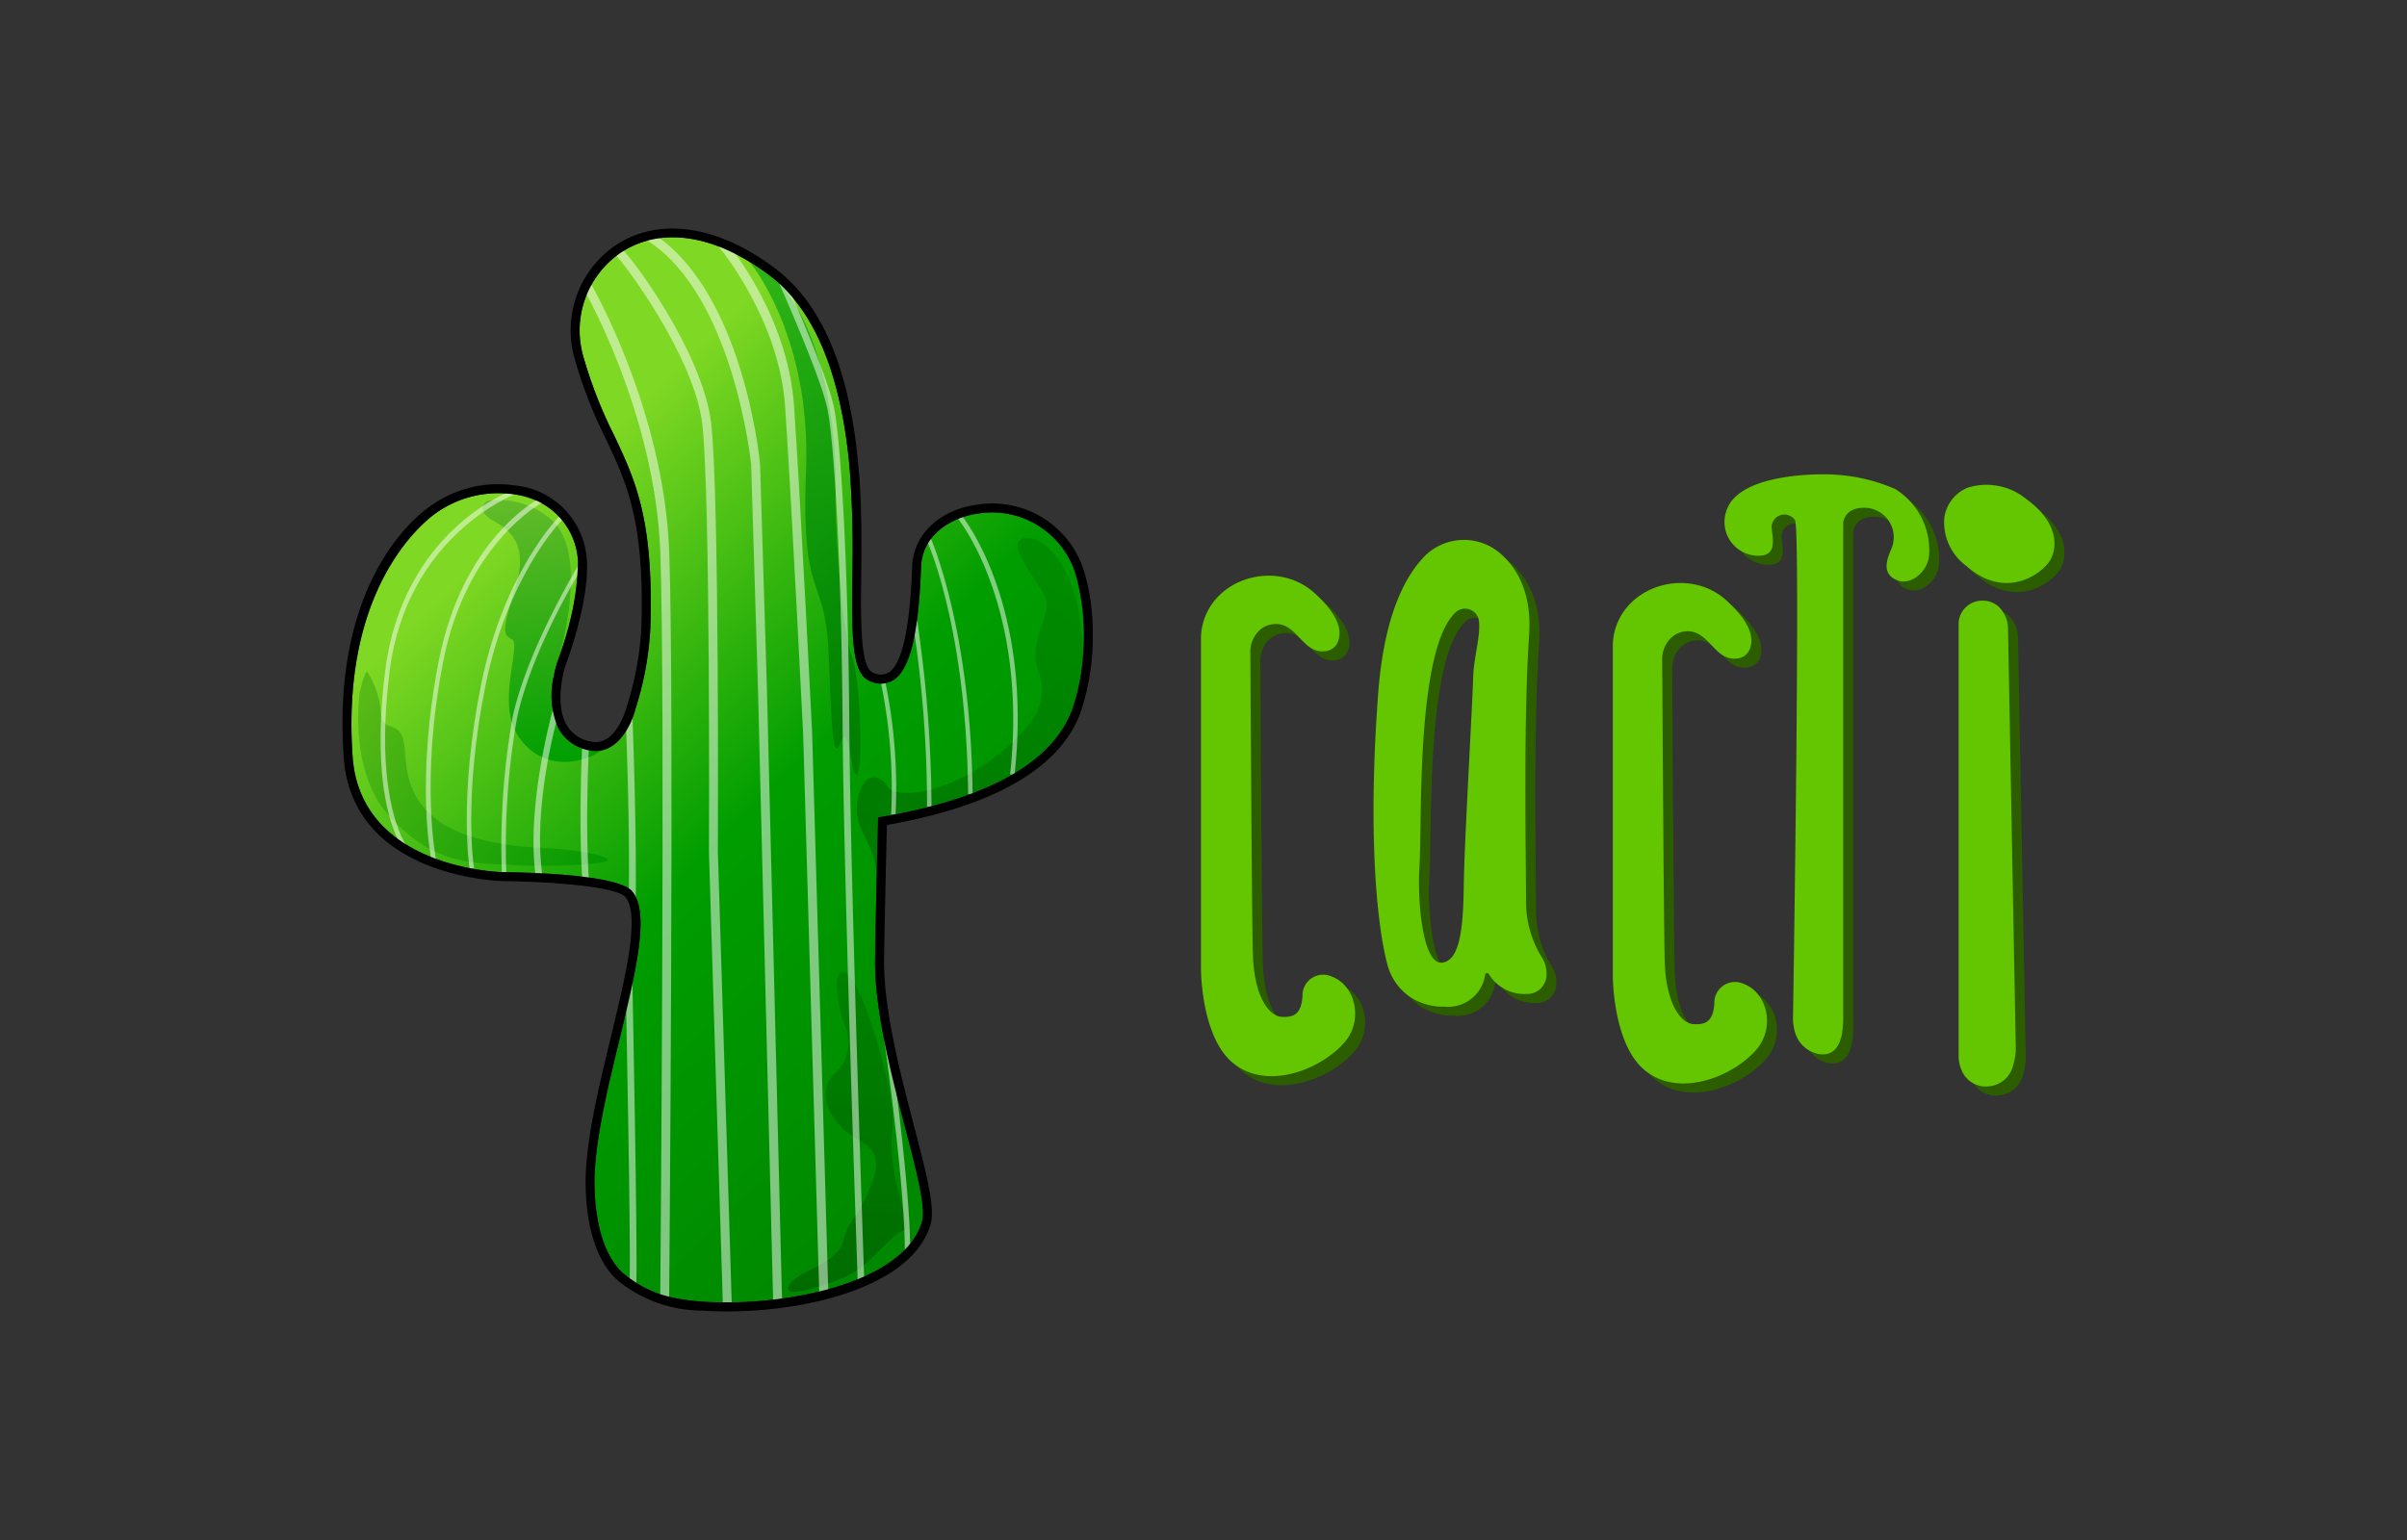 <svg xmlns="http://www.w3.org/2000/svg" width="200" height="128">
	<rect width="100%" height="100%" fill="#333333" stroke="none"/>
	<defs>
		<linearGradient id="a" x1="40.765" y1="45.52" x2="89.765" y2="95.963" gradientUnits="userSpaceOnUse">
			<stop offset="0" stop-color="#7fd823"/>
			<stop offset=".439" stop-color="#009d00"/>
			<stop offset=".904" stop-color="#080"/>
		</linearGradient>
		<linearGradient id="b" x1="42.799" y1="41.228" x2="46.695" y2="63.447" gradientUnits="userSpaceOnUse">
			<stop offset="0" stop-color="#64bc2a"/>
			<stop offset=".996" stop-color="#009f00"/>
		</linearGradient>
		<linearGradient id="c" x1="71.623" y1="81.097" x2="70.248" y2="107.024" gradientUnits="userSpaceOnUse">
			<stop offset="0" stop-color="#007d00" stop-opacity=".8"/>
			<stop offset=".996" stop-color="#006c00"/>
		</linearGradient>
		<linearGradient id="d" x1="64.767" y1="23.037" x2="71.838" y2="63.367" gradientUnits="userSpaceOnUse">
			<stop offset="0" stop-color="#009e0e" stop-opacity=".7"/>
			<stop offset=".996" stop-color="#070" stop-opacity=".9"/>
		</linearGradient>
		<linearGradient id="e" x1="89.151" y1="46.408" x2="75.271" y2="71.418" gradientUnits="userSpaceOnUse">
			<stop offset=".004" stop-color="#008a00"/>
			<stop offset="1" stop-color="#007500"/>
		</linearGradient>
		<linearGradient id="f" x1="28.274" y1="59.893" x2="49.552" y2="74.624" gradientUnits="userSpaceOnUse">
			<stop offset="0" stop-color="#59ba17"/>
			<stop offset=".996" stop-color="#009800"/>
		</linearGradient>
	</defs>
	<path d="M111.088 54.854a1.236 1.236 0 0 0 .937-.828c.257-.763.2-1.988-1.945-3.956-3.1-2.849-8.485-1.347-9.36 2.766a5.324 5.324 0 0 0-.1 1.113v27.337s-.007 5.694 2.7 7.852c2.94 2.345 7.447.375 9.27-1.8 1.518-1.81.887-4.706-1.143-5.435a1.715 1.715 0 0 0-2.39 1.639c-.105 1.521-.742 1.79-1.746 1.723-1.076-.072-2.293-1.753-2.382-5.289-.082-3.194-.187-21.489-.207-25.007a2.448 2.448 0 0 1 .662-1.731 2 2 0 0 1 1.477-.623c1.832.002 2.244 2.618 4.227 2.239zM128.9 80.261a8.761 8.761 0 0 1-1.27-4.708c0-3.318-.231-14.886.254-22 .235-3.461-.964-5.522-2.316-6.735a4.624 4.624 0 0 0-6.63.452c-1.575 1.773-3.141 5.061-3.6 11.177-.873 11.745-.085 19.227.754 22.416a4.715 4.715 0 0 0 1.82 2.7 4.98 4.98 0 0 0 2.941.859 3.1 3.1 0 0 0 3.366-2.652.162.162 0 0 1 .3-.065 3.458 3.458 0 0 0 3.131 1.658 1.59 1.59 0 0 0 1.654-1.406 2.478 2.478 0 0 0-.404-1.696zm-5.665-23.208c-.061 2.239-.741 13.905-.781 17.281s-.279 6.314-1.838 6.433-2.027-5.013-1.847-7.921-.089-11.357 1.137-16.961c.551-2.5 1.271-3.7 1.9-4.266a1.163 1.163 0 0 1 1.912.785c.134 1.273-.437 3.016-.481 4.649zm29.489-16.872s-7.352-.28-8.436 3a2.807 2.807 0 0 0 2.43 3.755c1.9.141 1.361-1.447 1.316-2.421a1.067 1.067 0 0 1 1.948-.524c.455.824-.111 37.562-.17 41.341a3.68 3.68 0 0 0 .111 1 2.562 2.562 0 0 0 2.042 2.033c1.874.309 2.018-1.978 2.018-2.9V44.211s.059-1.258 1.753-1.258a2.453 2.453 0 0 1 2.242 3.431c-.326.75-.882 2.09.515 2.607 1.213.45 2.637-.854 2.637-2.277a5.987 5.987 0 0 0-2.832-5.32 14.732 14.732 0 0 0-5.574-1.213zm11.603 1.106a3.172 3.172 0 0 0-1.943 2.471 4.489 4.489 0 0 0 1.847 4.044c3.337 2.937 6.414.54 6.993-.559s.606-3.118-2.078-5.055a5.2 5.2 0 0 0-4.819-.901zm-.755 11.213v35.965a3.02 3.02 0 0 0 .281 1.318 2.169 2.169 0 0 0 2.137 1.273 2.29 2.29 0 0 0 2.138-1.845 4.7 4.7 0 0 0 .192-1.468l-.642-34.718a2.609 2.609 0 0 0-.535-1.573 1.922 1.922 0 0 0-1.553-.773 1.964 1.964 0 0 0-2.018 1.821z" fill="#2c5e00"/>
	<path d="M110.258 54.1a1.237 1.237 0 0 0 .938-.828c.257-.763.2-1.989-1.946-3.956-3.1-2.849-8.485-1.347-9.36 2.765a5.407 5.407 0 0 0-.1 1.114v27.339s-.007 5.694 2.7 7.852c2.939 2.345 7.447.375 9.27-1.8 1.517-1.809.887-4.7-1.143-5.434a1.716 1.716 0 0 0-2.391 1.639c-.105 1.52-.742 1.79-1.746 1.723-1.076-.073-2.292-1.753-2.382-5.29-.081-3.193-.187-21.488-.207-25.007a2.453 2.453 0 0 1 .663-1.731 2 2 0 0 1 1.477-.622c1.832.001 2.245 2.617 4.227 2.236z" fill="#64c600"/>
	<path d="M145.31 55.461a1.234 1.234 0 0 0 .937-.828c.257-.763.2-1.988-1.945-3.956-3.1-2.849-8.485-1.347-9.36 2.766a5.324 5.324 0 0 0-.1 1.113v27.337s-.007 5.694 2.7 7.852c2.939 2.345 7.447.375 9.27-1.8 1.518-1.81.887-4.706-1.143-5.435a1.716 1.716 0 0 0-2.39 1.639c-.105 1.521-.742 1.791-1.746 1.723-1.077-.072-2.293-1.753-2.383-5.289-.081-3.193-.186-21.489-.206-25.007a2.45 2.45 0 0 1 .662-1.731 2 2 0 0 1 1.477-.623c1.832.002 2.244 2.618 4.227 2.239z" fill="#2c5e00"/>
	<path d="M144.48 54.709a1.234 1.234 0 0 0 .937-.828c.258-.763.2-1.988-1.945-3.956-3.1-2.849-8.485-1.347-9.36 2.766a5.324 5.324 0 0 0-.1 1.113v27.337s-.007 5.694 2.7 7.852c2.939 2.345 7.447.375 9.27-1.8 1.517-1.81.887-4.706-1.143-5.435a1.716 1.716 0 0 0-2.391 1.639c-.1 1.521-.742 1.79-1.746 1.723-1.076-.072-2.292-1.753-2.382-5.289-.081-3.194-.187-21.489-.207-25.007a2.451 2.451 0 0 1 .663-1.731 2 2 0 0 1 1.477-.623c1.832.002 2.247 2.618 4.227 2.239zm-16.408 24.799A8.766 8.766 0 0 1 126.8 74.8c0-3.318-.231-14.886.255-22 .234-3.461-.965-5.522-2.317-6.735a4.623 4.623 0 0 0-6.629.452c-1.576 1.773-3.142 5.06-3.6 11.177-.873 11.745-.085 19.227.754 22.416a4.721 4.721 0 0 0 1.82 2.7 4.981 4.981 0 0 0 2.942.859 3.1 3.1 0 0 0 3.375-2.649.162.162 0 0 1 .3-.065 3.458 3.458 0 0 0 3.131 1.658 1.59 1.59 0 0 0 1.654-1.407 2.474 2.474 0 0 0-.413-1.698zM122.407 56.3c-.061 2.238-.74 13.905-.781 17.281s-.279 6.314-1.837 6.432-2.028-5.013-1.848-7.92-.088-11.357 1.138-16.961c.55-2.5 1.27-3.706 1.9-4.266a1.163 1.163 0 0 1 1.912.785c.131 1.274-.44 3.017-.484 4.649z" fill="#64c600"/>
	<path d="M151.894 39.428s-7.352-.279-8.436 3a2.807 2.807 0 0 0 2.431 3.755c1.9.141 1.36-1.447 1.315-2.421a1.067 1.067 0 0 1 1.948-.525c.455.825-.11 37.562-.17 41.342a3.685 3.685 0 0 0 .112 1 2.558 2.558 0 0 0 2.041 2.032c1.874.31 2.018-1.977 2.018-2.9V43.459s.06-1.259 1.753-1.259a2.454 2.454 0 0 1 2.243 3.432c-.326.75-.883 2.09.514 2.607 1.214.449 2.637-.854 2.637-2.278a5.987 5.987 0 0 0-2.832-5.319 14.738 14.738 0 0 0-5.574-1.214zm11.606 1.107a3.172 3.172 0 0 0-1.943 2.471 4.493 4.493 0 0 0 1.843 4.044c3.336 2.937 6.413.54 6.992-.559s.606-3.118-2.077-5.055a5.2 5.2 0 0 0-4.815-.901zm-.757 11.21v35.968a3.019 3.019 0 0 0 .28 1.318 2.17 2.17 0 0 0 2.137 1.269 2.288 2.288 0 0 0 2.138-1.844 4.667 4.667 0 0 0 .192-1.468l-.642-34.719a2.606 2.606 0 0 0-.535-1.572 1.921 1.921 0 0 0-1.553-.773 1.963 1.963 0 0 0-2.017 1.821z" fill="#64c600"/>
	<path d="M89.049 59.078c-1.684 4.341-7 7.309-15.79 8.808l-.3.059-.008.3c-.015.453-.26 11.1-.245 11.924.06 4.208 1.41 9.372 2.493 13.527.943 3.584 1.752 6.685 1.41 7.843-1.558 5.268-11.783 7.086-18.186 6.648-3.51-.237-4.942-1.091-6.329-2.107-1.663-1.21-2.612-3.866-2.694-7.479-.067-3.369 1.024-7.873 2.078-12.229 1.365-5.654 2.545-10.536 1.046-12.3-1.232-1.432-9.075-1.565-10.64-1.58-.119 0-11.924-.2-12.585-9.6-1.068-15.248 7.027-20.331 7.146-20.4a8.935 8.935 0 0 1 4.956-1.5 9.362 9.362 0 0 1 1.254.089 7.115 7.115 0 0 1 2.074.624 5.728 5.728 0 0 1 3.3 4.971c.171 3.376-1.714 8.31-1.736 8.37-.044.141-1.105 3.383.134 5.565a3.638 3.638 0 0 0 2.5 1.751c2.293.5 3.554-2.092 3.888-3.5a26.227 26.227 0 0 0 1.217-6.619c.3-9.075-1.246-12.332-3.027-16.1a37.147 37.147 0 0 1-2.53-6.478 7.824 7.824 0 0 1 3.042-8.622c3.368-2.278 7.917-1.58 12.48 1.9 3.681 2.812 5.9 8.184 6.6 15.96a89.55 89.55 0 0 1 .222 9.023c-.044 4.889-.081 8.125 1.492 8.7a2.038 2.038 0 0 0 1.966-.126c1.343-.9 2.055-3.851 2.256-9.312.052-2.679 2.448-4.192 4.8-4.511a7.264 7.264 0 0 1 8.125 5.35 19.784 19.784 0 0 1-.409 11.051z" fill="url(#a)"/>
	<path d="M50.02 62.358c-2.285 1.521-5.417 1.38-7.071-1.35s.393-7.48-.416-7.873-.764-.89.3-4.319-.312-4.689-1.818-5.52-.8-1.61-.4-1.684a6.653 6.653 0 0 1 5.061 1.469c2.768 2.189 1.632 8.273.853 11.315 0 .008-.007.015-.007.023a19.35 19.35 0 0 1-.223.623 9.337 9.337 0 0 0-.282 1.128 6.805 6.805 0 0 0 .416 4.437 3.638 3.638 0 0 0 2.5 1.751 2.349 2.349 0 0 0 1.087 0z" fill="url(#b)"/>
	<path d="M75.092 102.255c-.831.2-2.923 2.879-4.274 3.584s-5.854 2.352-5.283 1.069 4.037-1.774 4.519-3.733 1.306-1.855 2.441-4.956-1.1-3.02-2.582-4.526-1.729-3.436-.549-4.452a3.567 3.567 0 0 0 .757-4.193 10.451 10.451 0 0 1-.572-3.5c.839-4.088 5.053 8.808 4.593 12.473s1.781 8.041.95 8.234z" fill="url(#c)"/>
	<path d="M71.189 64.376c-.549.052-.593-4.437-1.291-2.753s-.742-.371-1.046-7.271-2.3-4.059-1.877-15.315c.408-10.922-4.408-16.925-4.7-17.274A18.235 18.235 0 0 1 64 22.936a11.177 11.177 0 0 1 1.106.964c4.088 5.3 4.4 14.076 4.326 16.925s.519 11.813 1.306 13.586.993 9.913.451 9.965z" opacity=".9" fill="url(#d)"/>
	<path d="M89.969 54.693v.015a16.718 16.718 0 0 1-.92 4.37c-1.684 4.341-7 7.309-15.79 8.808l-.3.059-.008.3c-.007.2-.059 2.471-.119 4.979.082-3.665-2.493-4.14-1.343-7.561.468-1.4 1.6-1.291 2.226-.334 1.084 1.633 8.14-.133 12.221-5.706a4.455 4.455 0 0 0 .349-3.873c-.853-2.033.742-4.281.7-5.55s-3.405-4.623-2.137-5.365 5.099 1.652 5.121 9.858z" opacity=".85" fill="url(#e)"/>
	<path d="M42.251 71.878c-2.664-.193-6.522.208-10.44-4.7 0 0-2.6-2.991-1.936-9.543 0 0 .489-2.226.7-1.706a7.034 7.034 0 0 1 1.046 3.228c.193 2.033 1.811.348 2.011 3.131s.46 7.739 11.664 8.2c0 0 3.74.193 5.031.816s-5.419.774-8.076.574z" fill="url(#f)"/>
	<g opacity=".5" fill="#fff">
		<path d="M33.753 70.933c-.131-.144-3.182-3.659-1.749-15.162C33.44 44.242 42.239 40.9 42.328 40.872l.507.189c-.087.031-9.056 3.46-10.463 14.756C30.96 67.152 34 70.65 34.028 70.684z"/>
		<path d="M35.823 71.338c-.013-.063-1.314-6.4.635-16.408 1.958-10.055 8.127-13.361 8.19-13.393l.41.237C45 41.806 38.744 45.133 36.822 55c-1.933 9.923-.591 16.459-.578 16.521z"/>
		<path d="M39.019 72.218c-.009-.058-.93-5.929.948-15.281 1.884-9.376 6.438-13.945 6.484-13.99l.26.264c-.045.045-4.52 4.543-6.38 13.8-1.864 9.28-.955 15.092-.945 15.15z"/>
		<path d="M41.7 72.5a61.458 61.458 0 0 1 .889-12.861c1.2-5.683 5.565-12.821 5.606-12.887v.712c-.041.066-4.062 6.632-5.242 12.252a61.011 61.011 0 0 0-.882 12.769zm2.807.279c-.811-5.9 1.442-13.837 1.464-13.908l.332.853c-.021.069-2.039 7.2-1.245 12.979zm3.862.135c-.3-4.769 0-10.779 0-10.837l.555.221c0 .058-.3 5.954 0 10.69zm4.452 1.991-.571-.835c.086-6.127-.237-13.7-.241-13.78l.546-.607c.003.076.352 9.079.266 15.222z"/>
		<path d="m55.6 108.131-.742-.007c0-.494.438-50.5.007-62.224-.428-11.636-6.374-21.891-6.434-21.993l.64-.375c.061.1 6.1 10.512 6.536 22.341.429 11.744-.007 61.763-.007 62.258zm-2.724-1.401-.56-.305c.108-3.044-.3-23.248-.307-23.451l.536-1.6c.004.202.439 22.296.331 25.356z"/>
		<path d="m60.057 108.265-1.15-37.445c0-.308.138-29.522-.55-35.542-.65-5.685-6.652-13.621-7.215-14.082l.219-.267-.225-.354.372-.021c.649.31 6.9 8.672 7.586 14.64.693 6.062.556 35.322.555 35.617l1.15 37.43z"/>
		<path d="m64.239 108.1-1.258-50.856-.567-18.635c-.012-.117-1.434-14.076-8.675-18.652l.4-.627c7.546 4.77 8.961 18.643 9.015 19.232l.569 18.661 1.255 50.747z"/>
		<path d="M68.07 107.428 66.735 61c-.01-.189-.987-19.781-1.5-27.221-.51-7.322-5.452-13.2-5.5-13.256l.565-.481c.21.247 5.15 6.122 5.677 13.685.518 7.448 1.5 27.047 1.506 27.244l1.337 46.274z"/>
		<path d="M71.265 106.389c-.011-.328-1.165-33.172-1.252-46.109-.089-13.55-.716-23.662-1.26-26.3-.555-2.689-4.053-10.529-4.087-10.6l.656.095c.139.312 3.41 7.649 3.976 10.4.549 2.662 1.181 12.821 1.272 26.406.087 12.93 1.223 45.607 1.235 45.936zm3.149-38.672-.371-.01a43.389 43.389 0 0 0-.826-10.856l.359-.094a43.757 43.757 0 0 1 .838 10.96zm2.986-.657-.371-.012a99.785 99.785 0 0 0-1.109-14.825l.281-.69A107.3 107.3 0 0 1 77.4 67.06zM80.443 66c-.137-13.779-3.349-20.887-3.381-20.958l.208-.461c.034.071 3.407 7.558 3.544 21.414zm3.857-1.6-.368-.041c1.534-13.992-4.3-21.216-4.358-21.286l.39-.138c.061.065 5.891 7.301 4.336 21.465zm-8.672 39.57h-.445c.01-5.455-1.692-17.394-1.71-17.514l.441-.064c.017.12 1.724 12.091 1.714 17.578z"/>
	</g>
	<path d="M90.17 47.815a7.977 7.977 0 0 0-8.934-5.877c-3.206.43-5.394 2.53-5.446 5.224-.186 5.053-.831 7.984-1.922 8.718a1.337 1.337 0 0 1-1.3.045c-1.083-.4-1.046-4.089-1.009-8 .03-2.782.06-5.936-.222-9.1-.728-8.1-2.983-13.5-6.886-16.48-4.763-3.631-9.751-4.359-13.351-1.925a8.557 8.557 0 0 0-3.339 9.438 38.173 38.173 0 0 0 2.568 6.6c1.743 3.687 3.25 6.863 2.96 15.76a26.042 26.042 0 0 1-1.187 6.433c-.007.037-.853 3.443-3.013 2.983a2.919 2.919 0 0 1-2.018-1.388c-1.076-1.892-.089-4.934-.081-4.949.081-.208 1.958-5.12 1.773-8.659a6.618 6.618 0 0 0-6-6.292 9.532 9.532 0 0 0-6.73 1.536c-.356.208-8.57 5.327-7.472 21.065.7 10.084 13.2 10.292 13.327 10.292 3.48.029 9.3.408 10.076 1.32 1.254 1.477 0 6.649-1.209 11.642-1.062 4.4-2.167 8.956-2.093 12.421.082 3.851 1.15 6.716 3 8.066a11.2 11.2 0 0 0 6.715 2.248q.968.067 2.026.067c6.715 0 15.4-2.063 16.925-7.249.4-1.351-.394-4.393-1.4-8.244-1.076-4.111-2.411-9.23-2.471-13.348-.015-.728.193-9.8.238-11.591 8.876-1.571 14.278-4.677 16.044-9.226a19.531 19.531 0 0 0 1.061-6.626 17.874 17.874 0 0 0-.63-4.904zm-.2 6.878v.015a16.718 16.718 0 0 1-.92 4.37c-1.684 4.341-7 7.309-15.79 8.808l-.3.059-.008.3c0 .038-.007.149-.007.319-.008.231-.015.564-.023.98-.022.7-.037 1.617-.066 2.627 0 .193-.008.385-.015.586 0 .1 0 .2-.008.3v.17c-.066 3.072-.133 6.493-.126 6.945.06 4.208 1.41 9.372 2.493 13.527.943 3.584 1.752 6.685 1.41 7.843-1.558 5.268-11.783 7.086-18.186 6.648-3.51-.237-4.942-1.091-6.329-2.107-1.663-1.21-2.612-3.866-2.694-7.479-.067-3.369 1.024-7.873 2.078-12.229 1.365-5.654 2.545-10.536 1.046-12.3-1.232-1.432-9.075-1.565-10.64-1.58-.119 0-11.924-.2-12.585-9.6-1.068-15.248 7.027-20.331 7.146-20.4a8.935 8.935 0 0 1 4.956-1.5 9.362 9.362 0 0 1 1.254.089 5.92 5.92 0 0 1 5.372 5.595 24 24 0 0 1-1.503 7.721c0 .008-.007.015-.007.023a19.35 19.35 0 0 1-.223.623.117.117 0 0 1-.015.037c-.015.067-.059.2-.111.393-.045.178-.1.4-.148.668a.044.044 0 0 1-.008.03 6.805 6.805 0 0 0 .416 4.437 3.638 3.638 0 0 0 2.5 1.751 2.349 2.349 0 0 0 1.091 0c1.61-.364 2.523-2.33 2.8-3.5a26.227 26.227 0 0 0 1.217-6.619c.3-9.075-1.246-12.332-3.027-16.1a37.147 37.147 0 0 1-2.53-6.478 7.824 7.824 0 0 1 3.042-8.622c2.938-1.989 6.782-1.707 10.744.712l.015.015A18.235 18.235 0 0 1 64 22.936a11.177 11.177 0 0 1 1.106.964c3.02 3 4.867 8.036 5.491 15a89.55 89.55 0 0 1 .222 9.023c-.044 4.889-.081 8.125 1.492 8.7a2.038 2.038 0 0 0 1.966-.126c1.343-.9 2.055-3.851 2.256-9.312.052-2.679 2.448-4.192 4.8-4.511a7.264 7.264 0 0 1 8.125 5.35 18.634 18.634 0 0 1 .511 6.669z"/>
</svg>
